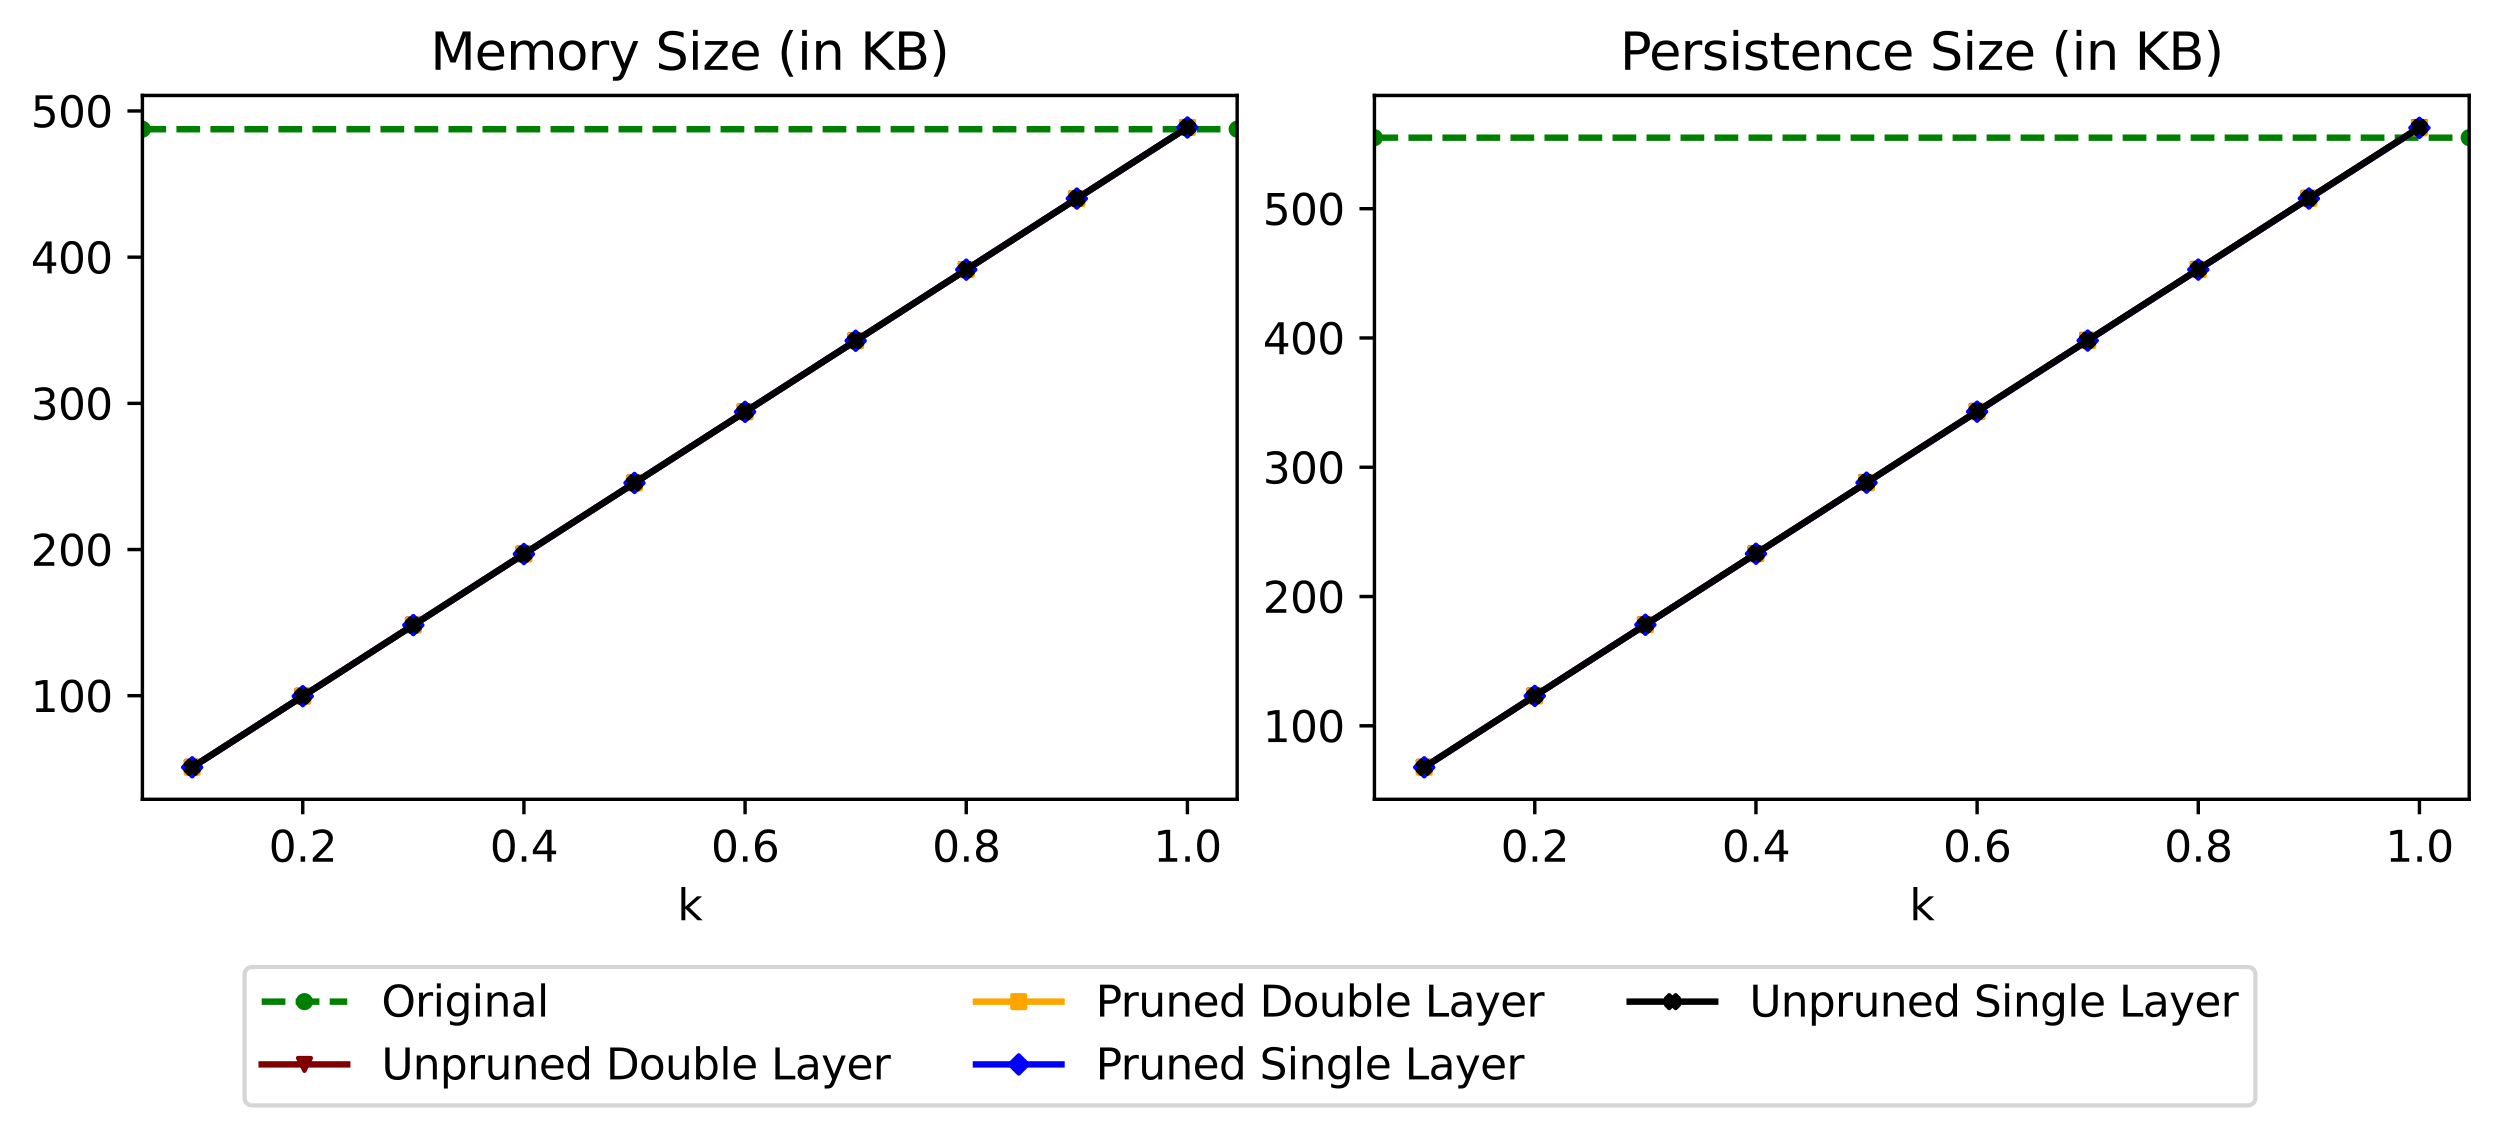 <?xml version="1.0" encoding="utf-8" standalone="no"?>
<!DOCTYPE svg PUBLIC "-//W3C//DTD SVG 1.1//EN"
  "http://www.w3.org/Graphics/SVG/1.1/DTD/svg11.dtd">
<svg xmlns:xlink="http://www.w3.org/1999/xlink" width="584.4pt" height="265.6pt" viewBox="0 0 584.4 265.6" xmlns="http://www.w3.org/2000/svg" version="1.1">
 <defs>
  <style type="text/css">*{stroke-linejoin: round; stroke-linecap: butt}</style>
 </defs>
 <g id="figure_1">
  <g id="patch_1">
   <path d="M 0 265.6 
L 584.4 265.6 
L 584.4 0 
L 0 0 
z
" style="fill: #ffffff"/>
  </g>
  <g id="axes_1">
   <g id="patch_2">
    <path d="M 33.288 186.843 
L 289.2 186.843 
L 289.2 22.318 
L 33.288 22.318 
z
" style="fill: #ffffff"/>
   </g>
   <g id="matplotlib.axis_1">
    <g id="xtick_1">
     <g id="line2d_1">
      <defs>
       <path id="m5d305bbe63" d="M 0 0 
L 0 3.5 
" style="stroke: #000000; stroke-width: 0.8"/>
      </defs>
      <g>
       <use xlink:href="#m5d305bbe63" x="70.77" y="186.843" style="stroke: #000000; stroke-width: 0.8"/>
      </g>
     </g>
     <g id="text_1">
      <!-- 0.2 -->
      <g transform="translate(62.818 201.442)scale(0.1 -0.1)">
       <defs>
        <path id="DejaVuSans-30" d="M 2034 4250 
Q 1547 4250 1301 3770 
Q 1056 3291 1056 2328 
Q 1056 1369 1301 889 
Q 1547 409 2034 409 
Q 2525 409 2770 889 
Q 3016 1369 3016 2328 
Q 3016 3291 2770 3770 
Q 2525 4250 2034 4250 
z
M 2034 4750 
Q 2819 4750 3233 4129 
Q 3647 3509 3647 2328 
Q 3647 1150 3233 529 
Q 2819 -91 2034 -91 
Q 1250 -91 836 529 
Q 422 1150 422 2328 
Q 422 3509 836 4129 
Q 1250 4750 2034 4750 
z
" transform="scale(0.016)"/>
        <path id="DejaVuSans-2e" d="M 684 794 
L 1344 794 
L 1344 0 
L 684 0 
L 684 794 
z
" transform="scale(0.016)"/>
        <path id="DejaVuSans-32" d="M 1228 531 
L 3431 531 
L 3431 0 
L 469 0 
L 469 531 
Q 828 903 1448 1529 
Q 2069 2156 2228 2338 
Q 2531 2678 2651 2914 
Q 2772 3150 2772 3378 
Q 2772 3750 2511 3984 
Q 2250 4219 1831 4219 
Q 1534 4219 1204 4116 
Q 875 4013 500 3803 
L 500 4441 
Q 881 4594 1212 4672 
Q 1544 4750 1819 4750 
Q 2544 4750 2975 4387 
Q 3406 4025 3406 3419 
Q 3406 3131 3298 2873 
Q 3191 2616 2906 2266 
Q 2828 2175 2409 1742 
Q 1991 1309 1228 531 
z
" transform="scale(0.016)"/>
       </defs>
       <use xlink:href="#DejaVuSans-30"/>
       <use xlink:href="#DejaVuSans-2e" x="63.623"/>
       <use xlink:href="#DejaVuSans-32" x="95.41"/>
      </g>
     </g>
    </g>
    <g id="xtick_2">
     <g id="line2d_2">
      <g>
       <use xlink:href="#m5d305bbe63" x="122.469" y="186.843" style="stroke: #000000; stroke-width: 0.8"/>
      </g>
     </g>
     <g id="text_2">
      <!-- 0.4 -->
      <g transform="translate(114.517 201.442)scale(0.1 -0.1)">
       <defs>
        <path id="DejaVuSans-34" d="M 2419 4116 
L 825 1625 
L 2419 1625 
L 2419 4116 
z
M 2253 4666 
L 3047 4666 
L 3047 1625 
L 3713 1625 
L 3713 1100 
L 3047 1100 
L 3047 0 
L 2419 0 
L 2419 1100 
L 313 1100 
L 313 1709 
L 2253 4666 
z
" transform="scale(0.016)"/>
       </defs>
       <use xlink:href="#DejaVuSans-30"/>
       <use xlink:href="#DejaVuSans-2e" x="63.623"/>
       <use xlink:href="#DejaVuSans-34" x="95.41"/>
      </g>
     </g>
    </g>
    <g id="xtick_3">
     <g id="line2d_3">
      <g>
       <use xlink:href="#m5d305bbe63" x="174.168" y="186.843" style="stroke: #000000; stroke-width: 0.8"/>
      </g>
     </g>
     <g id="text_3">
      <!-- 0.6 -->
      <g transform="translate(166.217 201.442)scale(0.1 -0.1)">
       <defs>
        <path id="DejaVuSans-36" d="M 2113 2584 
Q 1688 2584 1439 2293 
Q 1191 2003 1191 1497 
Q 1191 994 1439 701 
Q 1688 409 2113 409 
Q 2538 409 2786 701 
Q 3034 994 3034 1497 
Q 3034 2003 2786 2293 
Q 2538 2584 2113 2584 
z
M 3366 4563 
L 3366 3988 
Q 3128 4100 2886 4159 
Q 2644 4219 2406 4219 
Q 1781 4219 1451 3797 
Q 1122 3375 1075 2522 
Q 1259 2794 1537 2939 
Q 1816 3084 2150 3084 
Q 2853 3084 3261 2657 
Q 3669 2231 3669 1497 
Q 3669 778 3244 343 
Q 2819 -91 2113 -91 
Q 1303 -91 875 529 
Q 447 1150 447 2328 
Q 447 3434 972 4092 
Q 1497 4750 2381 4750 
Q 2619 4750 2861 4703 
Q 3103 4656 3366 4563 
z
" transform="scale(0.016)"/>
       </defs>
       <use xlink:href="#DejaVuSans-30"/>
       <use xlink:href="#DejaVuSans-2e" x="63.623"/>
       <use xlink:href="#DejaVuSans-36" x="95.41"/>
      </g>
     </g>
    </g>
    <g id="xtick_4">
     <g id="line2d_4">
      <g>
       <use xlink:href="#m5d305bbe63" x="225.868" y="186.843" style="stroke: #000000; stroke-width: 0.8"/>
      </g>
     </g>
     <g id="text_4">
      <!-- 0.8 -->
      <g transform="translate(217.916 201.442)scale(0.1 -0.1)">
       <defs>
        <path id="DejaVuSans-38" d="M 2034 2216 
Q 1584 2216 1326 1975 
Q 1069 1734 1069 1313 
Q 1069 891 1326 650 
Q 1584 409 2034 409 
Q 2484 409 2743 651 
Q 3003 894 3003 1313 
Q 3003 1734 2745 1975 
Q 2488 2216 2034 2216 
z
M 1403 2484 
Q 997 2584 770 2862 
Q 544 3141 544 3541 
Q 544 4100 942 4425 
Q 1341 4750 2034 4750 
Q 2731 4750 3128 4425 
Q 3525 4100 3525 3541 
Q 3525 3141 3298 2862 
Q 3072 2584 2669 2484 
Q 3125 2378 3379 2068 
Q 3634 1759 3634 1313 
Q 3634 634 3220 271 
Q 2806 -91 2034 -91 
Q 1263 -91 848 271 
Q 434 634 434 1313 
Q 434 1759 690 2068 
Q 947 2378 1403 2484 
z
M 1172 3481 
Q 1172 3119 1398 2916 
Q 1625 2713 2034 2713 
Q 2441 2713 2670 2916 
Q 2900 3119 2900 3481 
Q 2900 3844 2670 4047 
Q 2441 4250 2034 4250 
Q 1625 4250 1398 4047 
Q 1172 3844 1172 3481 
z
" transform="scale(0.016)"/>
       </defs>
       <use xlink:href="#DejaVuSans-30"/>
       <use xlink:href="#DejaVuSans-2e" x="63.623"/>
       <use xlink:href="#DejaVuSans-38" x="95.41"/>
      </g>
     </g>
    </g>
    <g id="xtick_5">
     <g id="line2d_5">
      <g>
       <use xlink:href="#m5d305bbe63" x="277.567" y="186.843" style="stroke: #000000; stroke-width: 0.8"/>
      </g>
     </g>
     <g id="text_5">
      <!-- 1.0 -->
      <g transform="translate(269.616 201.442)scale(0.1 -0.1)">
       <defs>
        <path id="DejaVuSans-31" d="M 794 531 
L 1825 531 
L 1825 4091 
L 703 3866 
L 703 4441 
L 1819 4666 
L 2450 4666 
L 2450 531 
L 3481 531 
L 3481 0 
L 794 0 
L 794 531 
z
" transform="scale(0.016)"/>
       </defs>
       <use xlink:href="#DejaVuSans-31"/>
       <use xlink:href="#DejaVuSans-2e" x="63.623"/>
       <use xlink:href="#DejaVuSans-30" x="95.41"/>
      </g>
     </g>
    </g>
    <g id="text_6">
     <!-- k -->
     <g transform="translate(158.348 215.12)scale(0.1 -0.1)">
      <defs>
       <path id="DejaVuSans-6b" d="M 581 4863 
L 1159 4863 
L 1159 1991 
L 2875 3500 
L 3609 3500 
L 1753 1863 
L 3688 0 
L 2938 0 
L 1159 1709 
L 1159 0 
L 581 0 
L 581 4863 
z
" transform="scale(0.016)"/>
      </defs>
      <use xlink:href="#DejaVuSans-6b"/>
     </g>
    </g>
   </g>
   <g id="matplotlib.axis_2">
    <g id="ytick_1">
     <g id="line2d_6">
      <defs>
       <path id="me75323037b" d="M 0 0 
L -3.5 0 
" style="stroke: #000000; stroke-width: 0.8"/>
      </defs>
      <g>
       <use xlink:href="#me75323037b" x="33.288" y="162.631" style="stroke: #000000; stroke-width: 0.8"/>
      </g>
     </g>
     <g id="text_7">
      <!-- 100 -->
      <g transform="translate(7.2 166.431)scale(0.1 -0.1)">
       <use xlink:href="#DejaVuSans-31"/>
       <use xlink:href="#DejaVuSans-30" x="63.623"/>
       <use xlink:href="#DejaVuSans-30" x="127.246"/>
      </g>
     </g>
    </g>
    <g id="ytick_2">
     <g id="line2d_7">
      <g>
       <use xlink:href="#me75323037b" x="33.288" y="128.46" style="stroke: #000000; stroke-width: 0.8"/>
      </g>
     </g>
     <g id="text_8">
      <!-- 200 -->
      <g transform="translate(7.2 132.259)scale(0.1 -0.1)">
       <use xlink:href="#DejaVuSans-32"/>
       <use xlink:href="#DejaVuSans-30" x="63.623"/>
       <use xlink:href="#DejaVuSans-30" x="127.246"/>
      </g>
     </g>
    </g>
    <g id="ytick_3">
     <g id="line2d_8">
      <g>
       <use xlink:href="#me75323037b" x="33.288" y="94.288" style="stroke: #000000; stroke-width: 0.8"/>
      </g>
     </g>
     <g id="text_9">
      <!-- 300 -->
      <g transform="translate(7.2 98.087)scale(0.1 -0.1)">
       <defs>
        <path id="DejaVuSans-33" d="M 2597 2516 
Q 3050 2419 3304 2112 
Q 3559 1806 3559 1356 
Q 3559 666 3084 287 
Q 2609 -91 1734 -91 
Q 1441 -91 1130 -33 
Q 819 25 488 141 
L 488 750 
Q 750 597 1062 519 
Q 1375 441 1716 441 
Q 2309 441 2620 675 
Q 2931 909 2931 1356 
Q 2931 1769 2642 2001 
Q 2353 2234 1838 2234 
L 1294 2234 
L 1294 2753 
L 1863 2753 
Q 2328 2753 2575 2939 
Q 2822 3125 2822 3475 
Q 2822 3834 2567 4026 
Q 2313 4219 1838 4219 
Q 1578 4219 1281 4162 
Q 984 4106 628 3988 
L 628 4550 
Q 988 4650 1302 4700 
Q 1616 4750 1894 4750 
Q 2613 4750 3031 4423 
Q 3450 4097 3450 3541 
Q 3450 3153 3228 2886 
Q 3006 2619 2597 2516 
z
" transform="scale(0.016)"/>
       </defs>
       <use xlink:href="#DejaVuSans-33"/>
       <use xlink:href="#DejaVuSans-30" x="63.623"/>
       <use xlink:href="#DejaVuSans-30" x="127.246"/>
      </g>
     </g>
    </g>
    <g id="ytick_4">
     <g id="line2d_9">
      <g>
       <use xlink:href="#me75323037b" x="33.288" y="60.116" style="stroke: #000000; stroke-width: 0.8"/>
      </g>
     </g>
     <g id="text_10">
      <!-- 400 -->
      <g transform="translate(7.2 63.915)scale(0.1 -0.1)">
       <use xlink:href="#DejaVuSans-34"/>
       <use xlink:href="#DejaVuSans-30" x="63.623"/>
       <use xlink:href="#DejaVuSans-30" x="127.246"/>
      </g>
     </g>
    </g>
    <g id="ytick_5">
     <g id="line2d_10">
      <g>
       <use xlink:href="#me75323037b" x="33.288" y="25.944" style="stroke: #000000; stroke-width: 0.8"/>
      </g>
     </g>
     <g id="text_11">
      <!-- 500 -->
      <g transform="translate(7.2 29.743)scale(0.1 -0.1)">
       <defs>
        <path id="DejaVuSans-35" d="M 691 4666 
L 3169 4666 
L 3169 4134 
L 1269 4134 
L 1269 2991 
Q 1406 3038 1543 3061 
Q 1681 3084 1819 3084 
Q 2600 3084 3056 2656 
Q 3513 2228 3513 1497 
Q 3513 744 3044 326 
Q 2575 -91 1722 -91 
Q 1428 -91 1123 -41 
Q 819 9 494 109 
L 494 744 
Q 775 591 1075 516 
Q 1375 441 1709 441 
Q 2250 441 2565 725 
Q 2881 1009 2881 1497 
Q 2881 1984 2565 2268 
Q 2250 2553 1709 2553 
Q 1456 2553 1204 2497 
Q 953 2441 691 2322 
L 691 4666 
z
" transform="scale(0.016)"/>
       </defs>
       <use xlink:href="#DejaVuSans-35"/>
       <use xlink:href="#DejaVuSans-30" x="63.623"/>
       <use xlink:href="#DejaVuSans-30" x="127.246"/>
      </g>
     </g>
    </g>
   </g>
   <g id="line2d_11">
    <path d="M 33.288 30.208 
L 289.2 30.208 
" clip-path="url(#p94aff9630a)" style="fill: none; stroke-dasharray: 5.55,2.4; stroke-dashoffset: 0; stroke: #008000; stroke-width: 1.5"/>
    <defs>
     <path id="m0304510214" d="M 0 1.5 
C 0.398 1.5 0.779 1.342 1.061 1.061 
C 1.342 0.779 1.5 0.398 1.5 0 
C 1.5 -0.398 1.342 -0.779 1.061 -1.061 
C 0.779 -1.342 0.398 -1.5 0 -1.5 
C -0.398 -1.5 -0.779 -1.342 -1.061 -1.061 
C -1.342 -0.779 -1.5 -0.398 -1.5 0 
C -1.5 0.398 -1.342 0.779 -1.061 1.061 
C -0.779 1.342 -0.398 1.5 0 1.5 
z
" style="stroke: #008000"/>
    </defs>
    <g clip-path="url(#p94aff9630a)">
     <use xlink:href="#m0304510214" x="33.288" y="30.208" style="fill: #008000; stroke: #008000"/>
     <use xlink:href="#m0304510214" x="289.2" y="30.208" style="fill: #008000; stroke: #008000"/>
    </g>
   </g>
   <g id="line2d_12">
    <path d="M 44.92 179.365 
L 70.77 162.746 
L 96.619 146.127 
L 122.469 129.509 
L 148.319 112.89 
L 174.168 96.271 
L 200.018 79.653 
L 225.868 63.034 
L 251.717 46.415 
L 277.567 29.797 
" clip-path="url(#p94aff9630a)" style="fill: none; stroke: #800000; stroke-width: 1.5; stroke-linecap: square"/>
    <defs>
     <path id="maf1cd8a5eb" d="M -0 1.5 
L 1.5 -1.5 
L -1.5 -1.5 
z
" style="stroke: #800000; stroke-linejoin: miter"/>
    </defs>
    <g clip-path="url(#p94aff9630a)">
     <use xlink:href="#maf1cd8a5eb" x="44.92" y="179.365" style="fill: #800000; stroke: #800000; stroke-linejoin: miter"/>
     <use xlink:href="#maf1cd8a5eb" x="70.77" y="162.746" style="fill: #800000; stroke: #800000; stroke-linejoin: miter"/>
     <use xlink:href="#maf1cd8a5eb" x="96.619" y="146.127" style="fill: #800000; stroke: #800000; stroke-linejoin: miter"/>
     <use xlink:href="#maf1cd8a5eb" x="122.469" y="129.509" style="fill: #800000; stroke: #800000; stroke-linejoin: miter"/>
     <use xlink:href="#maf1cd8a5eb" x="148.319" y="112.89" style="fill: #800000; stroke: #800000; stroke-linejoin: miter"/>
     <use xlink:href="#maf1cd8a5eb" x="174.168" y="96.271" style="fill: #800000; stroke: #800000; stroke-linejoin: miter"/>
     <use xlink:href="#maf1cd8a5eb" x="200.018" y="79.653" style="fill: #800000; stroke: #800000; stroke-linejoin: miter"/>
     <use xlink:href="#maf1cd8a5eb" x="225.868" y="63.034" style="fill: #800000; stroke: #800000; stroke-linejoin: miter"/>
     <use xlink:href="#maf1cd8a5eb" x="251.717" y="46.415" style="fill: #800000; stroke: #800000; stroke-linejoin: miter"/>
     <use xlink:href="#maf1cd8a5eb" x="277.567" y="29.797" style="fill: #800000; stroke: #800000; stroke-linejoin: miter"/>
    </g>
   </g>
   <g id="line2d_13">
    <path d="M 44.92 179.365 
L 70.77 162.746 
L 96.619 146.127 
L 122.469 129.509 
L 148.319 112.89 
L 174.168 96.271 
L 200.018 79.653 
L 225.868 63.034 
L 251.717 46.415 
L 277.567 29.797 
" clip-path="url(#p94aff9630a)" style="fill: none; stroke: #ffa500; stroke-width: 1.5; stroke-linecap: square"/>
    <defs>
     <path id="m4734b2b04d" d="M -1.5 1.5 
L 1.5 1.5 
L 1.5 -1.5 
L -1.5 -1.5 
z
" style="stroke: #ffa500; stroke-linejoin: miter"/>
    </defs>
    <g clip-path="url(#p94aff9630a)">
     <use xlink:href="#m4734b2b04d" x="44.92" y="179.365" style="fill: #ffa500; stroke: #ffa500; stroke-linejoin: miter"/>
     <use xlink:href="#m4734b2b04d" x="70.77" y="162.746" style="fill: #ffa500; stroke: #ffa500; stroke-linejoin: miter"/>
     <use xlink:href="#m4734b2b04d" x="96.619" y="146.127" style="fill: #ffa500; stroke: #ffa500; stroke-linejoin: miter"/>
     <use xlink:href="#m4734b2b04d" x="122.469" y="129.509" style="fill: #ffa500; stroke: #ffa500; stroke-linejoin: miter"/>
     <use xlink:href="#m4734b2b04d" x="148.319" y="112.89" style="fill: #ffa500; stroke: #ffa500; stroke-linejoin: miter"/>
     <use xlink:href="#m4734b2b04d" x="174.168" y="96.271" style="fill: #ffa500; stroke: #ffa500; stroke-linejoin: miter"/>
     <use xlink:href="#m4734b2b04d" x="200.018" y="79.653" style="fill: #ffa500; stroke: #ffa500; stroke-linejoin: miter"/>
     <use xlink:href="#m4734b2b04d" x="225.868" y="63.034" style="fill: #ffa500; stroke: #ffa500; stroke-linejoin: miter"/>
     <use xlink:href="#m4734b2b04d" x="251.717" y="46.415" style="fill: #ffa500; stroke: #ffa500; stroke-linejoin: miter"/>
     <use xlink:href="#m4734b2b04d" x="277.567" y="29.797" style="fill: #ffa500; stroke: #ffa500; stroke-linejoin: miter"/>
    </g>
   </g>
   <g id="line2d_14">
    <path d="M 44.92 179.365 
L 70.77 162.746 
L 96.619 146.127 
L 122.469 129.509 
L 148.319 112.89 
L 174.168 96.271 
L 200.018 79.653 
L 225.868 63.034 
L 251.717 46.415 
L 277.567 29.797 
" clip-path="url(#p94aff9630a)" style="fill: none; stroke: #0000ff; stroke-width: 1.5; stroke-linecap: square"/>
    <defs>
     <path id="m888a0aff16" d="M -0 2.121 
L 2.121 0 
L 0 -2.121 
L -2.121 -0 
z
" style="stroke: #0000ff; stroke-linejoin: miter"/>
    </defs>
    <g clip-path="url(#p94aff9630a)">
     <use xlink:href="#m888a0aff16" x="44.92" y="179.365" style="fill: #0000ff; stroke: #0000ff; stroke-linejoin: miter"/>
     <use xlink:href="#m888a0aff16" x="70.77" y="162.746" style="fill: #0000ff; stroke: #0000ff; stroke-linejoin: miter"/>
     <use xlink:href="#m888a0aff16" x="96.619" y="146.127" style="fill: #0000ff; stroke: #0000ff; stroke-linejoin: miter"/>
     <use xlink:href="#m888a0aff16" x="122.469" y="129.509" style="fill: #0000ff; stroke: #0000ff; stroke-linejoin: miter"/>
     <use xlink:href="#m888a0aff16" x="148.319" y="112.89" style="fill: #0000ff; stroke: #0000ff; stroke-linejoin: miter"/>
     <use xlink:href="#m888a0aff16" x="174.168" y="96.271" style="fill: #0000ff; stroke: #0000ff; stroke-linejoin: miter"/>
     <use xlink:href="#m888a0aff16" x="200.018" y="79.653" style="fill: #0000ff; stroke: #0000ff; stroke-linejoin: miter"/>
     <use xlink:href="#m888a0aff16" x="225.868" y="63.034" style="fill: #0000ff; stroke: #0000ff; stroke-linejoin: miter"/>
     <use xlink:href="#m888a0aff16" x="251.717" y="46.415" style="fill: #0000ff; stroke: #0000ff; stroke-linejoin: miter"/>
     <use xlink:href="#m888a0aff16" x="277.567" y="29.797" style="fill: #0000ff; stroke: #0000ff; stroke-linejoin: miter"/>
    </g>
   </g>
   <g id="line2d_15">
    <path d="M 44.92 179.365 
L 70.77 162.746 
L 96.619 146.127 
L 122.469 129.509 
L 148.319 112.89 
L 174.168 96.271 
L 200.018 79.653 
L 225.868 63.034 
L 251.717 46.415 
L 277.567 29.797 
" clip-path="url(#p94aff9630a)" style="fill: none; stroke: #000000; stroke-width: 1.5; stroke-linecap: square"/>
    <defs>
     <path id="m6269b79587" d="M -0.75 1.5 
L 0 0.75 
L 0.75 1.5 
L 1.5 0.75 
L 0.75 0 
L 1.5 -0.75 
L 0.75 -1.5 
L 0 -0.75 
L -0.75 -1.5 
L -1.5 -0.75 
L -0.75 0 
L -1.5 0.75 
z
" style="stroke: #000000; stroke-linejoin: miter"/>
    </defs>
    <g clip-path="url(#p94aff9630a)">
     <use xlink:href="#m6269b79587" x="44.92" y="179.365" style="stroke: #000000; stroke-linejoin: miter"/>
     <use xlink:href="#m6269b79587" x="70.77" y="162.746" style="stroke: #000000; stroke-linejoin: miter"/>
     <use xlink:href="#m6269b79587" x="96.619" y="146.127" style="stroke: #000000; stroke-linejoin: miter"/>
     <use xlink:href="#m6269b79587" x="122.469" y="129.509" style="stroke: #000000; stroke-linejoin: miter"/>
     <use xlink:href="#m6269b79587" x="148.319" y="112.89" style="stroke: #000000; stroke-linejoin: miter"/>
     <use xlink:href="#m6269b79587" x="174.168" y="96.271" style="stroke: #000000; stroke-linejoin: miter"/>
     <use xlink:href="#m6269b79587" x="200.018" y="79.653" style="stroke: #000000; stroke-linejoin: miter"/>
     <use xlink:href="#m6269b79587" x="225.868" y="63.034" style="stroke: #000000; stroke-linejoin: miter"/>
     <use xlink:href="#m6269b79587" x="251.717" y="46.415" style="stroke: #000000; stroke-linejoin: miter"/>
     <use xlink:href="#m6269b79587" x="277.567" y="29.797" style="stroke: #000000; stroke-linejoin: miter"/>
    </g>
   </g>
   <g id="patch_3">
    <path d="M 33.288 186.843 
L 33.288 22.318 
" style="fill: none; stroke: #000000; stroke-width: 0.8; stroke-linejoin: miter; stroke-linecap: square"/>
   </g>
   <g id="patch_4">
    <path d="M 289.2 186.843 
L 289.2 22.318 
" style="fill: none; stroke: #000000; stroke-width: 0.8; stroke-linejoin: miter; stroke-linecap: square"/>
   </g>
   <g id="patch_5">
    <path d="M 33.288 186.843 
L 289.2 186.843 
" style="fill: none; stroke: #000000; stroke-width: 0.8; stroke-linejoin: miter; stroke-linecap: square"/>
   </g>
   <g id="patch_6">
    <path d="M 33.288 22.318 
L 289.2 22.318 
" style="fill: none; stroke: #000000; stroke-width: 0.8; stroke-linejoin: miter; stroke-linecap: square"/>
   </g>
   <g id="text_12">
    <!-- Memory Size (in KB) -->
    <g transform="translate(100.601 16.318)scale(0.12 -0.12)">
     <defs>
      <path id="DejaVuSans-4d" d="M 628 4666 
L 1569 4666 
L 2759 1491 
L 3956 4666 
L 4897 4666 
L 4897 0 
L 4281 0 
L 4281 4097 
L 3078 897 
L 2444 897 
L 1241 4097 
L 1241 0 
L 628 0 
L 628 4666 
z
" transform="scale(0.016)"/>
      <path id="DejaVuSans-65" d="M 3597 1894 
L 3597 1613 
L 953 1613 
Q 991 1019 1311 708 
Q 1631 397 2203 397 
Q 2534 397 2845 478 
Q 3156 559 3463 722 
L 3463 178 
Q 3153 47 2828 -22 
Q 2503 -91 2169 -91 
Q 1331 -91 842 396 
Q 353 884 353 1716 
Q 353 2575 817 3079 
Q 1281 3584 2069 3584 
Q 2775 3584 3186 3129 
Q 3597 2675 3597 1894 
z
M 3022 2063 
Q 3016 2534 2758 2815 
Q 2500 3097 2075 3097 
Q 1594 3097 1305 2825 
Q 1016 2553 972 2059 
L 3022 2063 
z
" transform="scale(0.016)"/>
      <path id="DejaVuSans-6d" d="M 3328 2828 
Q 3544 3216 3844 3400 
Q 4144 3584 4550 3584 
Q 5097 3584 5394 3201 
Q 5691 2819 5691 2113 
L 5691 0 
L 5113 0 
L 5113 2094 
Q 5113 2597 4934 2840 
Q 4756 3084 4391 3084 
Q 3944 3084 3684 2787 
Q 3425 2491 3425 1978 
L 3425 0 
L 2847 0 
L 2847 2094 
Q 2847 2600 2669 2842 
Q 2491 3084 2119 3084 
Q 1678 3084 1418 2786 
Q 1159 2488 1159 1978 
L 1159 0 
L 581 0 
L 581 3500 
L 1159 3500 
L 1159 2956 
Q 1356 3278 1631 3431 
Q 1906 3584 2284 3584 
Q 2666 3584 2933 3390 
Q 3200 3197 3328 2828 
z
" transform="scale(0.016)"/>
      <path id="DejaVuSans-6f" d="M 1959 3097 
Q 1497 3097 1228 2736 
Q 959 2375 959 1747 
Q 959 1119 1226 758 
Q 1494 397 1959 397 
Q 2419 397 2687 759 
Q 2956 1122 2956 1747 
Q 2956 2369 2687 2733 
Q 2419 3097 1959 3097 
z
M 1959 3584 
Q 2709 3584 3137 3096 
Q 3566 2609 3566 1747 
Q 3566 888 3137 398 
Q 2709 -91 1959 -91 
Q 1206 -91 779 398 
Q 353 888 353 1747 
Q 353 2609 779 3096 
Q 1206 3584 1959 3584 
z
" transform="scale(0.016)"/>
      <path id="DejaVuSans-72" d="M 2631 2963 
Q 2534 3019 2420 3045 
Q 2306 3072 2169 3072 
Q 1681 3072 1420 2755 
Q 1159 2438 1159 1844 
L 1159 0 
L 581 0 
L 581 3500 
L 1159 3500 
L 1159 2956 
Q 1341 3275 1631 3429 
Q 1922 3584 2338 3584 
Q 2397 3584 2469 3576 
Q 2541 3569 2628 3553 
L 2631 2963 
z
" transform="scale(0.016)"/>
      <path id="DejaVuSans-79" d="M 2059 -325 
Q 1816 -950 1584 -1140 
Q 1353 -1331 966 -1331 
L 506 -1331 
L 506 -850 
L 844 -850 
Q 1081 -850 1212 -737 
Q 1344 -625 1503 -206 
L 1606 56 
L 191 3500 
L 800 3500 
L 1894 763 
L 2988 3500 
L 3597 3500 
L 2059 -325 
z
" transform="scale(0.016)"/>
      <path id="DejaVuSans-20" transform="scale(0.016)"/>
      <path id="DejaVuSans-53" d="M 3425 4513 
L 3425 3897 
Q 3066 4069 2747 4153 
Q 2428 4238 2131 4238 
Q 1616 4238 1336 4038 
Q 1056 3838 1056 3469 
Q 1056 3159 1242 3001 
Q 1428 2844 1947 2747 
L 2328 2669 
Q 3034 2534 3370 2195 
Q 3706 1856 3706 1288 
Q 3706 609 3251 259 
Q 2797 -91 1919 -91 
Q 1588 -91 1214 -16 
Q 841 59 441 206 
L 441 856 
Q 825 641 1194 531 
Q 1563 422 1919 422 
Q 2459 422 2753 634 
Q 3047 847 3047 1241 
Q 3047 1584 2836 1778 
Q 2625 1972 2144 2069 
L 1759 2144 
Q 1053 2284 737 2584 
Q 422 2884 422 3419 
Q 422 4038 858 4394 
Q 1294 4750 2059 4750 
Q 2388 4750 2728 4690 
Q 3069 4631 3425 4513 
z
" transform="scale(0.016)"/>
      <path id="DejaVuSans-69" d="M 603 3500 
L 1178 3500 
L 1178 0 
L 603 0 
L 603 3500 
z
M 603 4863 
L 1178 4863 
L 1178 4134 
L 603 4134 
L 603 4863 
z
" transform="scale(0.016)"/>
      <path id="DejaVuSans-7a" d="M 353 3500 
L 3084 3500 
L 3084 2975 
L 922 459 
L 3084 459 
L 3084 0 
L 275 0 
L 275 525 
L 2438 3041 
L 353 3041 
L 353 3500 
z
" transform="scale(0.016)"/>
      <path id="DejaVuSans-28" d="M 1984 4856 
Q 1566 4138 1362 3434 
Q 1159 2731 1159 2009 
Q 1159 1288 1364 580 
Q 1569 -128 1984 -844 
L 1484 -844 
Q 1016 -109 783 600 
Q 550 1309 550 2009 
Q 550 2706 781 3412 
Q 1013 4119 1484 4856 
L 1984 4856 
z
" transform="scale(0.016)"/>
      <path id="DejaVuSans-6e" d="M 3513 2113 
L 3513 0 
L 2938 0 
L 2938 2094 
Q 2938 2591 2744 2837 
Q 2550 3084 2163 3084 
Q 1697 3084 1428 2787 
Q 1159 2491 1159 1978 
L 1159 0 
L 581 0 
L 581 3500 
L 1159 3500 
L 1159 2956 
Q 1366 3272 1645 3428 
Q 1925 3584 2291 3584 
Q 2894 3584 3203 3211 
Q 3513 2838 3513 2113 
z
" transform="scale(0.016)"/>
      <path id="DejaVuSans-4b" d="M 628 4666 
L 1259 4666 
L 1259 2694 
L 3353 4666 
L 4166 4666 
L 1850 2491 
L 4331 0 
L 3500 0 
L 1259 2247 
L 1259 0 
L 628 0 
L 628 4666 
z
" transform="scale(0.016)"/>
      <path id="DejaVuSans-42" d="M 1259 2228 
L 1259 519 
L 2272 519 
Q 2781 519 3026 730 
Q 3272 941 3272 1375 
Q 3272 1813 3026 2020 
Q 2781 2228 2272 2228 
L 1259 2228 
z
M 1259 4147 
L 1259 2741 
L 2194 2741 
Q 2656 2741 2882 2914 
Q 3109 3088 3109 3444 
Q 3109 3797 2882 3972 
Q 2656 4147 2194 4147 
L 1259 4147 
z
M 628 4666 
L 2241 4666 
Q 2963 4666 3353 4366 
Q 3744 4066 3744 3513 
Q 3744 3084 3544 2831 
Q 3344 2578 2956 2516 
Q 3422 2416 3680 2098 
Q 3938 1781 3938 1306 
Q 3938 681 3513 340 
Q 3088 0 2303 0 
L 628 0 
L 628 4666 
z
" transform="scale(0.016)"/>
      <path id="DejaVuSans-29" d="M 513 4856 
L 1013 4856 
Q 1481 4119 1714 3412 
Q 1947 2706 1947 2009 
Q 1947 1309 1714 600 
Q 1481 -109 1013 -844 
L 513 -844 
Q 928 -128 1133 580 
Q 1338 1288 1338 2009 
Q 1338 2731 1133 3434 
Q 928 4138 513 4856 
z
" transform="scale(0.016)"/>
     </defs>
     <use xlink:href="#DejaVuSans-4d"/>
     <use xlink:href="#DejaVuSans-65" x="86.279"/>
     <use xlink:href="#DejaVuSans-6d" x="147.803"/>
     <use xlink:href="#DejaVuSans-6f" x="245.215"/>
     <use xlink:href="#DejaVuSans-72" x="306.396"/>
     <use xlink:href="#DejaVuSans-79" x="347.51"/>
     <use xlink:href="#DejaVuSans-20" x="406.689"/>
     <use xlink:href="#DejaVuSans-53" x="438.477"/>
     <use xlink:href="#DejaVuSans-69" x="501.953"/>
     <use xlink:href="#DejaVuSans-7a" x="529.736"/>
     <use xlink:href="#DejaVuSans-65" x="582.227"/>
     <use xlink:href="#DejaVuSans-20" x="643.75"/>
     <use xlink:href="#DejaVuSans-28" x="675.537"/>
     <use xlink:href="#DejaVuSans-69" x="714.551"/>
     <use xlink:href="#DejaVuSans-6e" x="742.334"/>
     <use xlink:href="#DejaVuSans-20" x="805.713"/>
     <use xlink:href="#DejaVuSans-4b" x="837.5"/>
     <use xlink:href="#DejaVuSans-42" x="903.076"/>
     <use xlink:href="#DejaVuSans-29" x="971.68"/>
    </g>
   </g>
  </g>
  <g id="axes_2">
   <g id="patch_7">
    <path d="M 321.288 186.843 
L 577.2 186.843 
L 577.2 22.318 
L 321.288 22.318 
z
" style="fill: #ffffff"/>
   </g>
   <g id="matplotlib.axis_3">
    <g id="xtick_6">
     <g id="line2d_16">
      <g>
       <use xlink:href="#m5d305bbe63" x="358.77" y="186.843" style="stroke: #000000; stroke-width: 0.8"/>
      </g>
     </g>
     <g id="text_13">
      <!-- 0.2 -->
      <g transform="translate(350.818 201.442)scale(0.1 -0.1)">
       <use xlink:href="#DejaVuSans-30"/>
       <use xlink:href="#DejaVuSans-2e" x="63.623"/>
       <use xlink:href="#DejaVuSans-32" x="95.41"/>
      </g>
     </g>
    </g>
    <g id="xtick_7">
     <g id="line2d_17">
      <g>
       <use xlink:href="#m5d305bbe63" x="410.469" y="186.843" style="stroke: #000000; stroke-width: 0.8"/>
      </g>
     </g>
     <g id="text_14">
      <!-- 0.4 -->
      <g transform="translate(402.517 201.442)scale(0.1 -0.1)">
       <use xlink:href="#DejaVuSans-30"/>
       <use xlink:href="#DejaVuSans-2e" x="63.623"/>
       <use xlink:href="#DejaVuSans-34" x="95.41"/>
      </g>
     </g>
    </g>
    <g id="xtick_8">
     <g id="line2d_18">
      <g>
       <use xlink:href="#m5d305bbe63" x="462.168" y="186.843" style="stroke: #000000; stroke-width: 0.8"/>
      </g>
     </g>
     <g id="text_15">
      <!-- 0.6 -->
      <g transform="translate(454.217 201.442)scale(0.1 -0.1)">
       <use xlink:href="#DejaVuSans-30"/>
       <use xlink:href="#DejaVuSans-2e" x="63.623"/>
       <use xlink:href="#DejaVuSans-36" x="95.41"/>
      </g>
     </g>
    </g>
    <g id="xtick_9">
     <g id="line2d_19">
      <g>
       <use xlink:href="#m5d305bbe63" x="513.868" y="186.843" style="stroke: #000000; stroke-width: 0.8"/>
      </g>
     </g>
     <g id="text_16">
      <!-- 0.8 -->
      <g transform="translate(505.916 201.442)scale(0.1 -0.1)">
       <use xlink:href="#DejaVuSans-30"/>
       <use xlink:href="#DejaVuSans-2e" x="63.623"/>
       <use xlink:href="#DejaVuSans-38" x="95.41"/>
      </g>
     </g>
    </g>
    <g id="xtick_10">
     <g id="line2d_20">
      <g>
       <use xlink:href="#m5d305bbe63" x="565.567" y="186.843" style="stroke: #000000; stroke-width: 0.8"/>
      </g>
     </g>
     <g id="text_17">
      <!-- 1.0 -->
      <g transform="translate(557.616 201.442)scale(0.1 -0.1)">
       <use xlink:href="#DejaVuSans-31"/>
       <use xlink:href="#DejaVuSans-2e" x="63.623"/>
       <use xlink:href="#DejaVuSans-30" x="95.41"/>
      </g>
     </g>
    </g>
    <g id="text_18">
     <!-- k -->
     <g transform="translate(446.348 215.12)scale(0.1 -0.1)">
      <use xlink:href="#DejaVuSans-6b"/>
     </g>
    </g>
   </g>
   <g id="matplotlib.axis_4">
    <g id="ytick_6">
     <g id="line2d_21">
      <g>
       <use xlink:href="#me75323037b" x="321.288" y="169.664" style="stroke: #000000; stroke-width: 0.8"/>
      </g>
     </g>
     <g id="text_19">
      <!-- 100 -->
      <g transform="translate(295.2 173.463)scale(0.1 -0.1)">
       <use xlink:href="#DejaVuSans-31"/>
       <use xlink:href="#DejaVuSans-30" x="63.623"/>
       <use xlink:href="#DejaVuSans-30" x="127.246"/>
      </g>
     </g>
    </g>
    <g id="ytick_7">
     <g id="line2d_22">
      <g>
       <use xlink:href="#me75323037b" x="321.288" y="139.443" style="stroke: #000000; stroke-width: 0.8"/>
      </g>
     </g>
     <g id="text_20">
      <!-- 200 -->
      <g transform="translate(295.2 143.242)scale(0.1 -0.1)">
       <use xlink:href="#DejaVuSans-32"/>
       <use xlink:href="#DejaVuSans-30" x="63.623"/>
       <use xlink:href="#DejaVuSans-30" x="127.246"/>
      </g>
     </g>
    </g>
    <g id="ytick_8">
     <g id="line2d_23">
      <g>
       <use xlink:href="#me75323037b" x="321.288" y="109.222" style="stroke: #000000; stroke-width: 0.8"/>
      </g>
     </g>
     <g id="text_21">
      <!-- 300 -->
      <g transform="translate(295.2 113.022)scale(0.1 -0.1)">
       <use xlink:href="#DejaVuSans-33"/>
       <use xlink:href="#DejaVuSans-30" x="63.623"/>
       <use xlink:href="#DejaVuSans-30" x="127.246"/>
      </g>
     </g>
    </g>
    <g id="ytick_9">
     <g id="line2d_24">
      <g>
       <use xlink:href="#me75323037b" x="321.288" y="79.002" style="stroke: #000000; stroke-width: 0.8"/>
      </g>
     </g>
     <g id="text_22">
      <!-- 400 -->
      <g transform="translate(295.2 82.801)scale(0.1 -0.1)">
       <use xlink:href="#DejaVuSans-34"/>
       <use xlink:href="#DejaVuSans-30" x="63.623"/>
       <use xlink:href="#DejaVuSans-30" x="127.246"/>
      </g>
     </g>
    </g>
    <g id="ytick_10">
     <g id="line2d_25">
      <g>
       <use xlink:href="#me75323037b" x="321.288" y="48.781" style="stroke: #000000; stroke-width: 0.8"/>
      </g>
     </g>
     <g id="text_23">
      <!-- 500 -->
      <g transform="translate(295.2 52.58)scale(0.1 -0.1)">
       <use xlink:href="#DejaVuSans-35"/>
       <use xlink:href="#DejaVuSans-30" x="63.623"/>
       <use xlink:href="#DejaVuSans-30" x="127.246"/>
      </g>
     </g>
    </g>
   </g>
   <g id="line2d_26">
    <path d="M 321.288 32.181 
L 577.2 32.181 
" clip-path="url(#p8a3b69faf6)" style="fill: none; stroke-dasharray: 5.55,2.4; stroke-dashoffset: 0; stroke: #008000; stroke-width: 1.5"/>
    <g clip-path="url(#p8a3b69faf6)">
     <use xlink:href="#m0304510214" x="321.288" y="32.181" style="fill: #008000; stroke: #008000"/>
     <use xlink:href="#m0304510214" x="577.2" y="32.181" style="fill: #008000; stroke: #008000"/>
    </g>
   </g>
   <g id="line2d_27">
    <path d="M 332.92 179.365 
L 358.77 162.681 
L 384.619 146.052 
L 410.469 129.409 
L 436.319 112.79 
L 462.168 96.162 
L 488.018 79.559 
L 513.868 62.971 
L 539.717 46.359 
L 565.567 29.797 
" clip-path="url(#p8a3b69faf6)" style="fill: none; stroke: #800000; stroke-width: 1.5; stroke-linecap: square"/>
    <g clip-path="url(#p8a3b69faf6)">
     <use xlink:href="#maf1cd8a5eb" x="332.92" y="179.365" style="fill: #800000; stroke: #800000; stroke-linejoin: miter"/>
     <use xlink:href="#maf1cd8a5eb" x="358.77" y="162.681" style="fill: #800000; stroke: #800000; stroke-linejoin: miter"/>
     <use xlink:href="#maf1cd8a5eb" x="384.619" y="146.052" style="fill: #800000; stroke: #800000; stroke-linejoin: miter"/>
     <use xlink:href="#maf1cd8a5eb" x="410.469" y="129.409" style="fill: #800000; stroke: #800000; stroke-linejoin: miter"/>
     <use xlink:href="#maf1cd8a5eb" x="436.319" y="112.79" style="fill: #800000; stroke: #800000; stroke-linejoin: miter"/>
     <use xlink:href="#maf1cd8a5eb" x="462.168" y="96.162" style="fill: #800000; stroke: #800000; stroke-linejoin: miter"/>
     <use xlink:href="#maf1cd8a5eb" x="488.018" y="79.559" style="fill: #800000; stroke: #800000; stroke-linejoin: miter"/>
     <use xlink:href="#maf1cd8a5eb" x="513.868" y="62.971" style="fill: #800000; stroke: #800000; stroke-linejoin: miter"/>
     <use xlink:href="#maf1cd8a5eb" x="539.717" y="46.359" style="fill: #800000; stroke: #800000; stroke-linejoin: miter"/>
     <use xlink:href="#maf1cd8a5eb" x="565.567" y="29.797" style="fill: #800000; stroke: #800000; stroke-linejoin: miter"/>
    </g>
   </g>
   <g id="line2d_28">
    <path d="M 332.92 179.362 
L 358.77 162.676 
L 384.619 146.052 
L 410.469 129.445 
L 436.319 112.828 
L 462.168 96.235 
L 488.018 79.611 
L 513.868 63.027 
L 539.717 46.406 
L 565.567 29.882 
" clip-path="url(#p8a3b69faf6)" style="fill: none; stroke: #ffa500; stroke-width: 1.5; stroke-linecap: square"/>
    <g clip-path="url(#p8a3b69faf6)">
     <use xlink:href="#m4734b2b04d" x="332.92" y="179.362" style="fill: #ffa500; stroke: #ffa500; stroke-linejoin: miter"/>
     <use xlink:href="#m4734b2b04d" x="358.77" y="162.676" style="fill: #ffa500; stroke: #ffa500; stroke-linejoin: miter"/>
     <use xlink:href="#m4734b2b04d" x="384.619" y="146.052" style="fill: #ffa500; stroke: #ffa500; stroke-linejoin: miter"/>
     <use xlink:href="#m4734b2b04d" x="410.469" y="129.445" style="fill: #ffa500; stroke: #ffa500; stroke-linejoin: miter"/>
     <use xlink:href="#m4734b2b04d" x="436.319" y="112.828" style="fill: #ffa500; stroke: #ffa500; stroke-linejoin: miter"/>
     <use xlink:href="#m4734b2b04d" x="462.168" y="96.235" style="fill: #ffa500; stroke: #ffa500; stroke-linejoin: miter"/>
     <use xlink:href="#m4734b2b04d" x="488.018" y="79.611" style="fill: #ffa500; stroke: #ffa500; stroke-linejoin: miter"/>
     <use xlink:href="#m4734b2b04d" x="513.868" y="63.027" style="fill: #ffa500; stroke: #ffa500; stroke-linejoin: miter"/>
     <use xlink:href="#m4734b2b04d" x="539.717" y="46.406" style="fill: #ffa500; stroke: #ffa500; stroke-linejoin: miter"/>
     <use xlink:href="#m4734b2b04d" x="565.567" y="29.882" style="fill: #ffa500; stroke: #ffa500; stroke-linejoin: miter"/>
    </g>
   </g>
   <g id="line2d_29">
    <path d="M 332.92 179.362 
L 358.77 162.676 
L 384.619 146.052 
L 410.469 129.445 
L 436.319 112.828 
L 462.168 96.235 
L 488.018 79.611 
L 513.868 63.027 
L 539.717 46.406 
L 565.567 29.882 
" clip-path="url(#p8a3b69faf6)" style="fill: none; stroke: #0000ff; stroke-width: 1.5; stroke-linecap: square"/>
    <g clip-path="url(#p8a3b69faf6)">
     <use xlink:href="#m888a0aff16" x="332.92" y="179.362" style="fill: #0000ff; stroke: #0000ff; stroke-linejoin: miter"/>
     <use xlink:href="#m888a0aff16" x="358.77" y="162.676" style="fill: #0000ff; stroke: #0000ff; stroke-linejoin: miter"/>
     <use xlink:href="#m888a0aff16" x="384.619" y="146.052" style="fill: #0000ff; stroke: #0000ff; stroke-linejoin: miter"/>
     <use xlink:href="#m888a0aff16" x="410.469" y="129.445" style="fill: #0000ff; stroke: #0000ff; stroke-linejoin: miter"/>
     <use xlink:href="#m888a0aff16" x="436.319" y="112.828" style="fill: #0000ff; stroke: #0000ff; stroke-linejoin: miter"/>
     <use xlink:href="#m888a0aff16" x="462.168" y="96.235" style="fill: #0000ff; stroke: #0000ff; stroke-linejoin: miter"/>
     <use xlink:href="#m888a0aff16" x="488.018" y="79.611" style="fill: #0000ff; stroke: #0000ff; stroke-linejoin: miter"/>
     <use xlink:href="#m888a0aff16" x="513.868" y="63.027" style="fill: #0000ff; stroke: #0000ff; stroke-linejoin: miter"/>
     <use xlink:href="#m888a0aff16" x="539.717" y="46.406" style="fill: #0000ff; stroke: #0000ff; stroke-linejoin: miter"/>
     <use xlink:href="#m888a0aff16" x="565.567" y="29.882" style="fill: #0000ff; stroke: #0000ff; stroke-linejoin: miter"/>
    </g>
   </g>
   <g id="line2d_30">
    <path d="M 332.92 179.365 
L 358.77 162.681 
L 384.619 146.052 
L 410.469 129.409 
L 436.319 112.79 
L 462.168 96.162 
L 488.018 79.559 
L 513.868 62.971 
L 539.717 46.359 
L 565.567 29.797 
" clip-path="url(#p8a3b69faf6)" style="fill: none; stroke: #000000; stroke-width: 1.5; stroke-linecap: square"/>
    <g clip-path="url(#p8a3b69faf6)">
     <use xlink:href="#m6269b79587" x="332.92" y="179.365" style="stroke: #000000; stroke-linejoin: miter"/>
     <use xlink:href="#m6269b79587" x="358.77" y="162.681" style="stroke: #000000; stroke-linejoin: miter"/>
     <use xlink:href="#m6269b79587" x="384.619" y="146.052" style="stroke: #000000; stroke-linejoin: miter"/>
     <use xlink:href="#m6269b79587" x="410.469" y="129.409" style="stroke: #000000; stroke-linejoin: miter"/>
     <use xlink:href="#m6269b79587" x="436.319" y="112.79" style="stroke: #000000; stroke-linejoin: miter"/>
     <use xlink:href="#m6269b79587" x="462.168" y="96.162" style="stroke: #000000; stroke-linejoin: miter"/>
     <use xlink:href="#m6269b79587" x="488.018" y="79.559" style="stroke: #000000; stroke-linejoin: miter"/>
     <use xlink:href="#m6269b79587" x="513.868" y="62.971" style="stroke: #000000; stroke-linejoin: miter"/>
     <use xlink:href="#m6269b79587" x="539.717" y="46.359" style="stroke: #000000; stroke-linejoin: miter"/>
     <use xlink:href="#m6269b79587" x="565.567" y="29.797" style="stroke: #000000; stroke-linejoin: miter"/>
    </g>
   </g>
   <g id="patch_8">
    <path d="M 321.288 186.843 
L 321.288 22.318 
" style="fill: none; stroke: #000000; stroke-width: 0.8; stroke-linejoin: miter; stroke-linecap: square"/>
   </g>
   <g id="patch_9">
    <path d="M 577.2 186.843 
L 577.2 22.318 
" style="fill: none; stroke: #000000; stroke-width: 0.8; stroke-linejoin: miter; stroke-linecap: square"/>
   </g>
   <g id="patch_10">
    <path d="M 321.288 186.843 
L 577.2 186.843 
" style="fill: none; stroke: #000000; stroke-width: 0.8; stroke-linejoin: miter; stroke-linecap: square"/>
   </g>
   <g id="patch_11">
    <path d="M 321.288 22.318 
L 577.2 22.318 
" style="fill: none; stroke: #000000; stroke-width: 0.8; stroke-linejoin: miter; stroke-linecap: square"/>
   </g>
   <g id="text_24">
    <!-- Persistence Size (in KB) -->
    <g transform="translate(378.689 16.318)scale(0.12 -0.12)">
     <defs>
      <path id="DejaVuSans-50" d="M 1259 4147 
L 1259 2394 
L 2053 2394 
Q 2494 2394 2734 2622 
Q 2975 2850 2975 3272 
Q 2975 3691 2734 3919 
Q 2494 4147 2053 4147 
L 1259 4147 
z
M 628 4666 
L 2053 4666 
Q 2838 4666 3239 4311 
Q 3641 3956 3641 3272 
Q 3641 2581 3239 2228 
Q 2838 1875 2053 1875 
L 1259 1875 
L 1259 0 
L 628 0 
L 628 4666 
z
" transform="scale(0.016)"/>
      <path id="DejaVuSans-73" d="M 2834 3397 
L 2834 2853 
Q 2591 2978 2328 3040 
Q 2066 3103 1784 3103 
Q 1356 3103 1142 2972 
Q 928 2841 928 2578 
Q 928 2378 1081 2264 
Q 1234 2150 1697 2047 
L 1894 2003 
Q 2506 1872 2764 1633 
Q 3022 1394 3022 966 
Q 3022 478 2636 193 
Q 2250 -91 1575 -91 
Q 1294 -91 989 -36 
Q 684 19 347 128 
L 347 722 
Q 666 556 975 473 
Q 1284 391 1588 391 
Q 1994 391 2212 530 
Q 2431 669 2431 922 
Q 2431 1156 2273 1281 
Q 2116 1406 1581 1522 
L 1381 1569 
Q 847 1681 609 1914 
Q 372 2147 372 2553 
Q 372 3047 722 3315 
Q 1072 3584 1716 3584 
Q 2034 3584 2315 3537 
Q 2597 3491 2834 3397 
z
" transform="scale(0.016)"/>
      <path id="DejaVuSans-74" d="M 1172 4494 
L 1172 3500 
L 2356 3500 
L 2356 3053 
L 1172 3053 
L 1172 1153 
Q 1172 725 1289 603 
Q 1406 481 1766 481 
L 2356 481 
L 2356 0 
L 1766 0 
Q 1100 0 847 248 
Q 594 497 594 1153 
L 594 3053 
L 172 3053 
L 172 3500 
L 594 3500 
L 594 4494 
L 1172 4494 
z
" transform="scale(0.016)"/>
      <path id="DejaVuSans-63" d="M 3122 3366 
L 3122 2828 
Q 2878 2963 2633 3030 
Q 2388 3097 2138 3097 
Q 1578 3097 1268 2742 
Q 959 2388 959 1747 
Q 959 1106 1268 751 
Q 1578 397 2138 397 
Q 2388 397 2633 464 
Q 2878 531 3122 666 
L 3122 134 
Q 2881 22 2623 -34 
Q 2366 -91 2075 -91 
Q 1284 -91 818 406 
Q 353 903 353 1747 
Q 353 2603 823 3093 
Q 1294 3584 2113 3584 
Q 2378 3584 2631 3529 
Q 2884 3475 3122 3366 
z
" transform="scale(0.016)"/>
     </defs>
     <use xlink:href="#DejaVuSans-50"/>
     <use xlink:href="#DejaVuSans-65" x="56.678"/>
     <use xlink:href="#DejaVuSans-72" x="118.201"/>
     <use xlink:href="#DejaVuSans-73" x="159.314"/>
     <use xlink:href="#DejaVuSans-69" x="211.414"/>
     <use xlink:href="#DejaVuSans-73" x="239.197"/>
     <use xlink:href="#DejaVuSans-74" x="291.297"/>
     <use xlink:href="#DejaVuSans-65" x="330.506"/>
     <use xlink:href="#DejaVuSans-6e" x="392.029"/>
     <use xlink:href="#DejaVuSans-63" x="455.408"/>
     <use xlink:href="#DejaVuSans-65" x="510.389"/>
     <use xlink:href="#DejaVuSans-20" x="571.912"/>
     <use xlink:href="#DejaVuSans-53" x="603.699"/>
     <use xlink:href="#DejaVuSans-69" x="667.176"/>
     <use xlink:href="#DejaVuSans-7a" x="694.959"/>
     <use xlink:href="#DejaVuSans-65" x="747.449"/>
     <use xlink:href="#DejaVuSans-20" x="808.973"/>
     <use xlink:href="#DejaVuSans-28" x="840.76"/>
     <use xlink:href="#DejaVuSans-69" x="879.773"/>
     <use xlink:href="#DejaVuSans-6e" x="907.557"/>
     <use xlink:href="#DejaVuSans-20" x="970.936"/>
     <use xlink:href="#DejaVuSans-4b" x="1002.723"/>
     <use xlink:href="#DejaVuSans-42" x="1068.299"/>
     <use xlink:href="#DejaVuSans-29" x="1136.902"/>
    </g>
   </g>
  </g>
  <g id="legend_1">
   <g id="patch_12">
    <path d="M 59.17 258.4 
L 525.229 258.4 
Q 527.229 258.4 527.229 256.4 
L 527.229 228.044 
Q 527.229 226.044 525.229 226.044 
L 59.17 226.044 
Q 57.17 226.044 57.17 228.044 
L 57.17 256.4 
Q 57.17 258.4 59.17 258.4 
z
" style="fill: #ffffff; opacity: 0.8; stroke: #cccccc; stroke-linejoin: miter"/>
   </g>
   <g id="line2d_31">
    <path d="M 61.17 234.142 
L 71.17 234.142 
L 81.17 234.142 
" style="fill: none; stroke-dasharray: 5.55,2.4; stroke-dashoffset: 0; stroke: #008000; stroke-width: 1.5"/>
    <g>
     <use xlink:href="#m0304510214" x="71.17" y="234.142" style="fill: #008000; stroke: #008000"/>
    </g>
   </g>
   <g id="text_25">
    <!-- Original -->
    <g transform="translate(89.17 237.642)scale(0.1 -0.1)">
     <defs>
      <path id="DejaVuSans-4f" d="M 2522 4238 
Q 1834 4238 1429 3725 
Q 1025 3213 1025 2328 
Q 1025 1447 1429 934 
Q 1834 422 2522 422 
Q 3209 422 3611 934 
Q 4013 1447 4013 2328 
Q 4013 3213 3611 3725 
Q 3209 4238 2522 4238 
z
M 2522 4750 
Q 3503 4750 4090 4092 
Q 4678 3434 4678 2328 
Q 4678 1225 4090 567 
Q 3503 -91 2522 -91 
Q 1538 -91 948 565 
Q 359 1222 359 2328 
Q 359 3434 948 4092 
Q 1538 4750 2522 4750 
z
" transform="scale(0.016)"/>
      <path id="DejaVuSans-67" d="M 2906 1791 
Q 2906 2416 2648 2759 
Q 2391 3103 1925 3103 
Q 1463 3103 1205 2759 
Q 947 2416 947 1791 
Q 947 1169 1205 825 
Q 1463 481 1925 481 
Q 2391 481 2648 825 
Q 2906 1169 2906 1791 
z
M 3481 434 
Q 3481 -459 3084 -895 
Q 2688 -1331 1869 -1331 
Q 1566 -1331 1297 -1286 
Q 1028 -1241 775 -1147 
L 775 -588 
Q 1028 -725 1275 -790 
Q 1522 -856 1778 -856 
Q 2344 -856 2625 -561 
Q 2906 -266 2906 331 
L 2906 616 
Q 2728 306 2450 153 
Q 2172 0 1784 0 
Q 1141 0 747 490 
Q 353 981 353 1791 
Q 353 2603 747 3093 
Q 1141 3584 1784 3584 
Q 2172 3584 2450 3431 
Q 2728 3278 2906 2969 
L 2906 3500 
L 3481 3500 
L 3481 434 
z
" transform="scale(0.016)"/>
      <path id="DejaVuSans-61" d="M 2194 1759 
Q 1497 1759 1228 1600 
Q 959 1441 959 1056 
Q 959 750 1161 570 
Q 1363 391 1709 391 
Q 2188 391 2477 730 
Q 2766 1069 2766 1631 
L 2766 1759 
L 2194 1759 
z
M 3341 1997 
L 3341 0 
L 2766 0 
L 2766 531 
Q 2569 213 2275 61 
Q 1981 -91 1556 -91 
Q 1019 -91 701 211 
Q 384 513 384 1019 
Q 384 1609 779 1909 
Q 1175 2209 1959 2209 
L 2766 2209 
L 2766 2266 
Q 2766 2663 2505 2880 
Q 2244 3097 1772 3097 
Q 1472 3097 1187 3025 
Q 903 2953 641 2809 
L 641 3341 
Q 956 3463 1253 3523 
Q 1550 3584 1831 3584 
Q 2591 3584 2966 3190 
Q 3341 2797 3341 1997 
z
" transform="scale(0.016)"/>
      <path id="DejaVuSans-6c" d="M 603 4863 
L 1178 4863 
L 1178 0 
L 603 0 
L 603 4863 
z
" transform="scale(0.016)"/>
     </defs>
     <use xlink:href="#DejaVuSans-4f"/>
     <use xlink:href="#DejaVuSans-72" x="78.711"/>
     <use xlink:href="#DejaVuSans-69" x="119.824"/>
     <use xlink:href="#DejaVuSans-67" x="147.607"/>
     <use xlink:href="#DejaVuSans-69" x="211.084"/>
     <use xlink:href="#DejaVuSans-6e" x="238.867"/>
     <use xlink:href="#DejaVuSans-61" x="302.246"/>
     <use xlink:href="#DejaVuSans-6c" x="363.525"/>
    </g>
   </g>
   <g id="line2d_32">
    <path d="M 61.17 248.82 
L 71.17 248.82 
L 81.17 248.82 
" style="fill: none; stroke: #800000; stroke-width: 1.5; stroke-linecap: square"/>
    <g>
     <use xlink:href="#maf1cd8a5eb" x="71.17" y="248.82" style="fill: #800000; stroke: #800000; stroke-linejoin: miter"/>
    </g>
   </g>
   <g id="text_26">
    <!-- Unpruned Double Layer -->
    <g transform="translate(89.17 252.32)scale(0.1 -0.1)">
     <defs>
      <path id="DejaVuSans-55" d="M 556 4666 
L 1191 4666 
L 1191 1831 
Q 1191 1081 1462 751 
Q 1734 422 2344 422 
Q 2950 422 3222 751 
Q 3494 1081 3494 1831 
L 3494 4666 
L 4128 4666 
L 4128 1753 
Q 4128 841 3676 375 
Q 3225 -91 2344 -91 
Q 1459 -91 1007 375 
Q 556 841 556 1753 
L 556 4666 
z
" transform="scale(0.016)"/>
      <path id="DejaVuSans-70" d="M 1159 525 
L 1159 -1331 
L 581 -1331 
L 581 3500 
L 1159 3500 
L 1159 2969 
Q 1341 3281 1617 3432 
Q 1894 3584 2278 3584 
Q 2916 3584 3314 3078 
Q 3713 2572 3713 1747 
Q 3713 922 3314 415 
Q 2916 -91 2278 -91 
Q 1894 -91 1617 61 
Q 1341 213 1159 525 
z
M 3116 1747 
Q 3116 2381 2855 2742 
Q 2594 3103 2138 3103 
Q 1681 3103 1420 2742 
Q 1159 2381 1159 1747 
Q 1159 1113 1420 752 
Q 1681 391 2138 391 
Q 2594 391 2855 752 
Q 3116 1113 3116 1747 
z
" transform="scale(0.016)"/>
      <path id="DejaVuSans-75" d="M 544 1381 
L 544 3500 
L 1119 3500 
L 1119 1403 
Q 1119 906 1312 657 
Q 1506 409 1894 409 
Q 2359 409 2629 706 
Q 2900 1003 2900 1516 
L 2900 3500 
L 3475 3500 
L 3475 0 
L 2900 0 
L 2900 538 
Q 2691 219 2414 64 
Q 2138 -91 1772 -91 
Q 1169 -91 856 284 
Q 544 659 544 1381 
z
M 1991 3584 
L 1991 3584 
z
" transform="scale(0.016)"/>
      <path id="DejaVuSans-64" d="M 2906 2969 
L 2906 4863 
L 3481 4863 
L 3481 0 
L 2906 0 
L 2906 525 
Q 2725 213 2448 61 
Q 2172 -91 1784 -91 
Q 1150 -91 751 415 
Q 353 922 353 1747 
Q 353 2572 751 3078 
Q 1150 3584 1784 3584 
Q 2172 3584 2448 3432 
Q 2725 3281 2906 2969 
z
M 947 1747 
Q 947 1113 1208 752 
Q 1469 391 1925 391 
Q 2381 391 2643 752 
Q 2906 1113 2906 1747 
Q 2906 2381 2643 2742 
Q 2381 3103 1925 3103 
Q 1469 3103 1208 2742 
Q 947 2381 947 1747 
z
" transform="scale(0.016)"/>
      <path id="DejaVuSans-44" d="M 1259 4147 
L 1259 519 
L 2022 519 
Q 2988 519 3436 956 
Q 3884 1394 3884 2338 
Q 3884 3275 3436 3711 
Q 2988 4147 2022 4147 
L 1259 4147 
z
M 628 4666 
L 1925 4666 
Q 3281 4666 3915 4102 
Q 4550 3538 4550 2338 
Q 4550 1131 3912 565 
Q 3275 0 1925 0 
L 628 0 
L 628 4666 
z
" transform="scale(0.016)"/>
      <path id="DejaVuSans-62" d="M 3116 1747 
Q 3116 2381 2855 2742 
Q 2594 3103 2138 3103 
Q 1681 3103 1420 2742 
Q 1159 2381 1159 1747 
Q 1159 1113 1420 752 
Q 1681 391 2138 391 
Q 2594 391 2855 752 
Q 3116 1113 3116 1747 
z
M 1159 2969 
Q 1341 3281 1617 3432 
Q 1894 3584 2278 3584 
Q 2916 3584 3314 3078 
Q 3713 2572 3713 1747 
Q 3713 922 3314 415 
Q 2916 -91 2278 -91 
Q 1894 -91 1617 61 
Q 1341 213 1159 525 
L 1159 0 
L 581 0 
L 581 4863 
L 1159 4863 
L 1159 2969 
z
" transform="scale(0.016)"/>
      <path id="DejaVuSans-4c" d="M 628 4666 
L 1259 4666 
L 1259 531 
L 3531 531 
L 3531 0 
L 628 0 
L 628 4666 
z
" transform="scale(0.016)"/>
     </defs>
     <use xlink:href="#DejaVuSans-55"/>
     <use xlink:href="#DejaVuSans-6e" x="73.193"/>
     <use xlink:href="#DejaVuSans-70" x="136.572"/>
     <use xlink:href="#DejaVuSans-72" x="200.049"/>
     <use xlink:href="#DejaVuSans-75" x="241.162"/>
     <use xlink:href="#DejaVuSans-6e" x="304.541"/>
     <use xlink:href="#DejaVuSans-65" x="367.92"/>
     <use xlink:href="#DejaVuSans-64" x="429.443"/>
     <use xlink:href="#DejaVuSans-20" x="492.92"/>
     <use xlink:href="#DejaVuSans-44" x="524.707"/>
     <use xlink:href="#DejaVuSans-6f" x="601.709"/>
     <use xlink:href="#DejaVuSans-75" x="662.891"/>
     <use xlink:href="#DejaVuSans-62" x="726.27"/>
     <use xlink:href="#DejaVuSans-6c" x="789.746"/>
     <use xlink:href="#DejaVuSans-65" x="817.529"/>
     <use xlink:href="#DejaVuSans-20" x="879.053"/>
     <use xlink:href="#DejaVuSans-4c" x="910.84"/>
     <use xlink:href="#DejaVuSans-61" x="966.553"/>
     <use xlink:href="#DejaVuSans-79" x="1027.832"/>
     <use xlink:href="#DejaVuSans-65" x="1087.012"/>
     <use xlink:href="#DejaVuSans-72" x="1148.535"/>
    </g>
   </g>
   <g id="line2d_33">
    <path d="M 228.137 234.142 
L 238.137 234.142 
L 248.137 234.142 
" style="fill: none; stroke: #ffa500; stroke-width: 1.5; stroke-linecap: square"/>
    <g>
     <use xlink:href="#m4734b2b04d" x="238.137" y="234.142" style="fill: #ffa500; stroke: #ffa500; stroke-linejoin: miter"/>
    </g>
   </g>
   <g id="text_27">
    <!-- Pruned Double Layer -->
    <g transform="translate(256.137 237.642)scale(0.1 -0.1)">
     <use xlink:href="#DejaVuSans-50"/>
     <use xlink:href="#DejaVuSans-72" x="58.553"/>
     <use xlink:href="#DejaVuSans-75" x="99.666"/>
     <use xlink:href="#DejaVuSans-6e" x="163.045"/>
     <use xlink:href="#DejaVuSans-65" x="226.424"/>
     <use xlink:href="#DejaVuSans-64" x="287.947"/>
     <use xlink:href="#DejaVuSans-20" x="351.424"/>
     <use xlink:href="#DejaVuSans-44" x="383.211"/>
     <use xlink:href="#DejaVuSans-6f" x="460.213"/>
     <use xlink:href="#DejaVuSans-75" x="521.395"/>
     <use xlink:href="#DejaVuSans-62" x="584.773"/>
     <use xlink:href="#DejaVuSans-6c" x="648.25"/>
     <use xlink:href="#DejaVuSans-65" x="676.033"/>
     <use xlink:href="#DejaVuSans-20" x="737.557"/>
     <use xlink:href="#DejaVuSans-4c" x="769.344"/>
     <use xlink:href="#DejaVuSans-61" x="825.057"/>
     <use xlink:href="#DejaVuSans-79" x="886.336"/>
     <use xlink:href="#DejaVuSans-65" x="945.516"/>
     <use xlink:href="#DejaVuSans-72" x="1007.039"/>
    </g>
   </g>
   <g id="line2d_34">
    <path d="M 228.137 248.82 
L 238.137 248.82 
L 248.137 248.82 
" style="fill: none; stroke: #0000ff; stroke-width: 1.5; stroke-linecap: square"/>
    <g>
     <use xlink:href="#m888a0aff16" x="238.137" y="248.82" style="fill: #0000ff; stroke: #0000ff; stroke-linejoin: miter"/>
    </g>
   </g>
   <g id="text_28">
    <!-- Pruned Single Layer -->
    <g transform="translate(256.137 252.32)scale(0.1 -0.1)">
     <use xlink:href="#DejaVuSans-50"/>
     <use xlink:href="#DejaVuSans-72" x="58.553"/>
     <use xlink:href="#DejaVuSans-75" x="99.666"/>
     <use xlink:href="#DejaVuSans-6e" x="163.045"/>
     <use xlink:href="#DejaVuSans-65" x="226.424"/>
     <use xlink:href="#DejaVuSans-64" x="287.947"/>
     <use xlink:href="#DejaVuSans-20" x="351.424"/>
     <use xlink:href="#DejaVuSans-53" x="383.211"/>
     <use xlink:href="#DejaVuSans-69" x="446.688"/>
     <use xlink:href="#DejaVuSans-6e" x="474.471"/>
     <use xlink:href="#DejaVuSans-67" x="537.85"/>
     <use xlink:href="#DejaVuSans-6c" x="601.326"/>
     <use xlink:href="#DejaVuSans-65" x="629.109"/>
     <use xlink:href="#DejaVuSans-20" x="690.633"/>
     <use xlink:href="#DejaVuSans-4c" x="722.42"/>
     <use xlink:href="#DejaVuSans-61" x="778.133"/>
     <use xlink:href="#DejaVuSans-79" x="839.412"/>
     <use xlink:href="#DejaVuSans-65" x="898.592"/>
     <use xlink:href="#DejaVuSans-72" x="960.115"/>
    </g>
   </g>
   <g id="line2d_35">
    <path d="M 380.954 234.142 
L 390.954 234.142 
L 400.954 234.142 
" style="fill: none; stroke: #000000; stroke-width: 1.5; stroke-linecap: square"/>
    <g>
     <use xlink:href="#m6269b79587" x="390.954" y="234.142" style="stroke: #000000; stroke-linejoin: miter"/>
    </g>
   </g>
   <g id="text_29">
    <!-- Unpruned Single Layer -->
    <g transform="translate(408.954 237.642)scale(0.1 -0.1)">
     <use xlink:href="#DejaVuSans-55"/>
     <use xlink:href="#DejaVuSans-6e" x="73.193"/>
     <use xlink:href="#DejaVuSans-70" x="136.572"/>
     <use xlink:href="#DejaVuSans-72" x="200.049"/>
     <use xlink:href="#DejaVuSans-75" x="241.162"/>
     <use xlink:href="#DejaVuSans-6e" x="304.541"/>
     <use xlink:href="#DejaVuSans-65" x="367.92"/>
     <use xlink:href="#DejaVuSans-64" x="429.443"/>
     <use xlink:href="#DejaVuSans-20" x="492.92"/>
     <use xlink:href="#DejaVuSans-53" x="524.707"/>
     <use xlink:href="#DejaVuSans-69" x="588.184"/>
     <use xlink:href="#DejaVuSans-6e" x="615.967"/>
     <use xlink:href="#DejaVuSans-67" x="679.346"/>
     <use xlink:href="#DejaVuSans-6c" x="742.822"/>
     <use xlink:href="#DejaVuSans-65" x="770.605"/>
     <use xlink:href="#DejaVuSans-20" x="832.129"/>
     <use xlink:href="#DejaVuSans-4c" x="863.916"/>
     <use xlink:href="#DejaVuSans-61" x="919.629"/>
     <use xlink:href="#DejaVuSans-79" x="980.908"/>
     <use xlink:href="#DejaVuSans-65" x="1040.088"/>
     <use xlink:href="#DejaVuSans-72" x="1101.611"/>
    </g>
   </g>
  </g>
 </g>
 <defs>
  <clipPath id="p94aff9630a">
   <rect x="33.288" y="22.318" width="255.912" height="164.525"/>
  </clipPath>
  <clipPath id="p8a3b69faf6">
   <rect x="321.288" y="22.318" width="255.912" height="164.525"/>
  </clipPath>
 </defs>
</svg>

